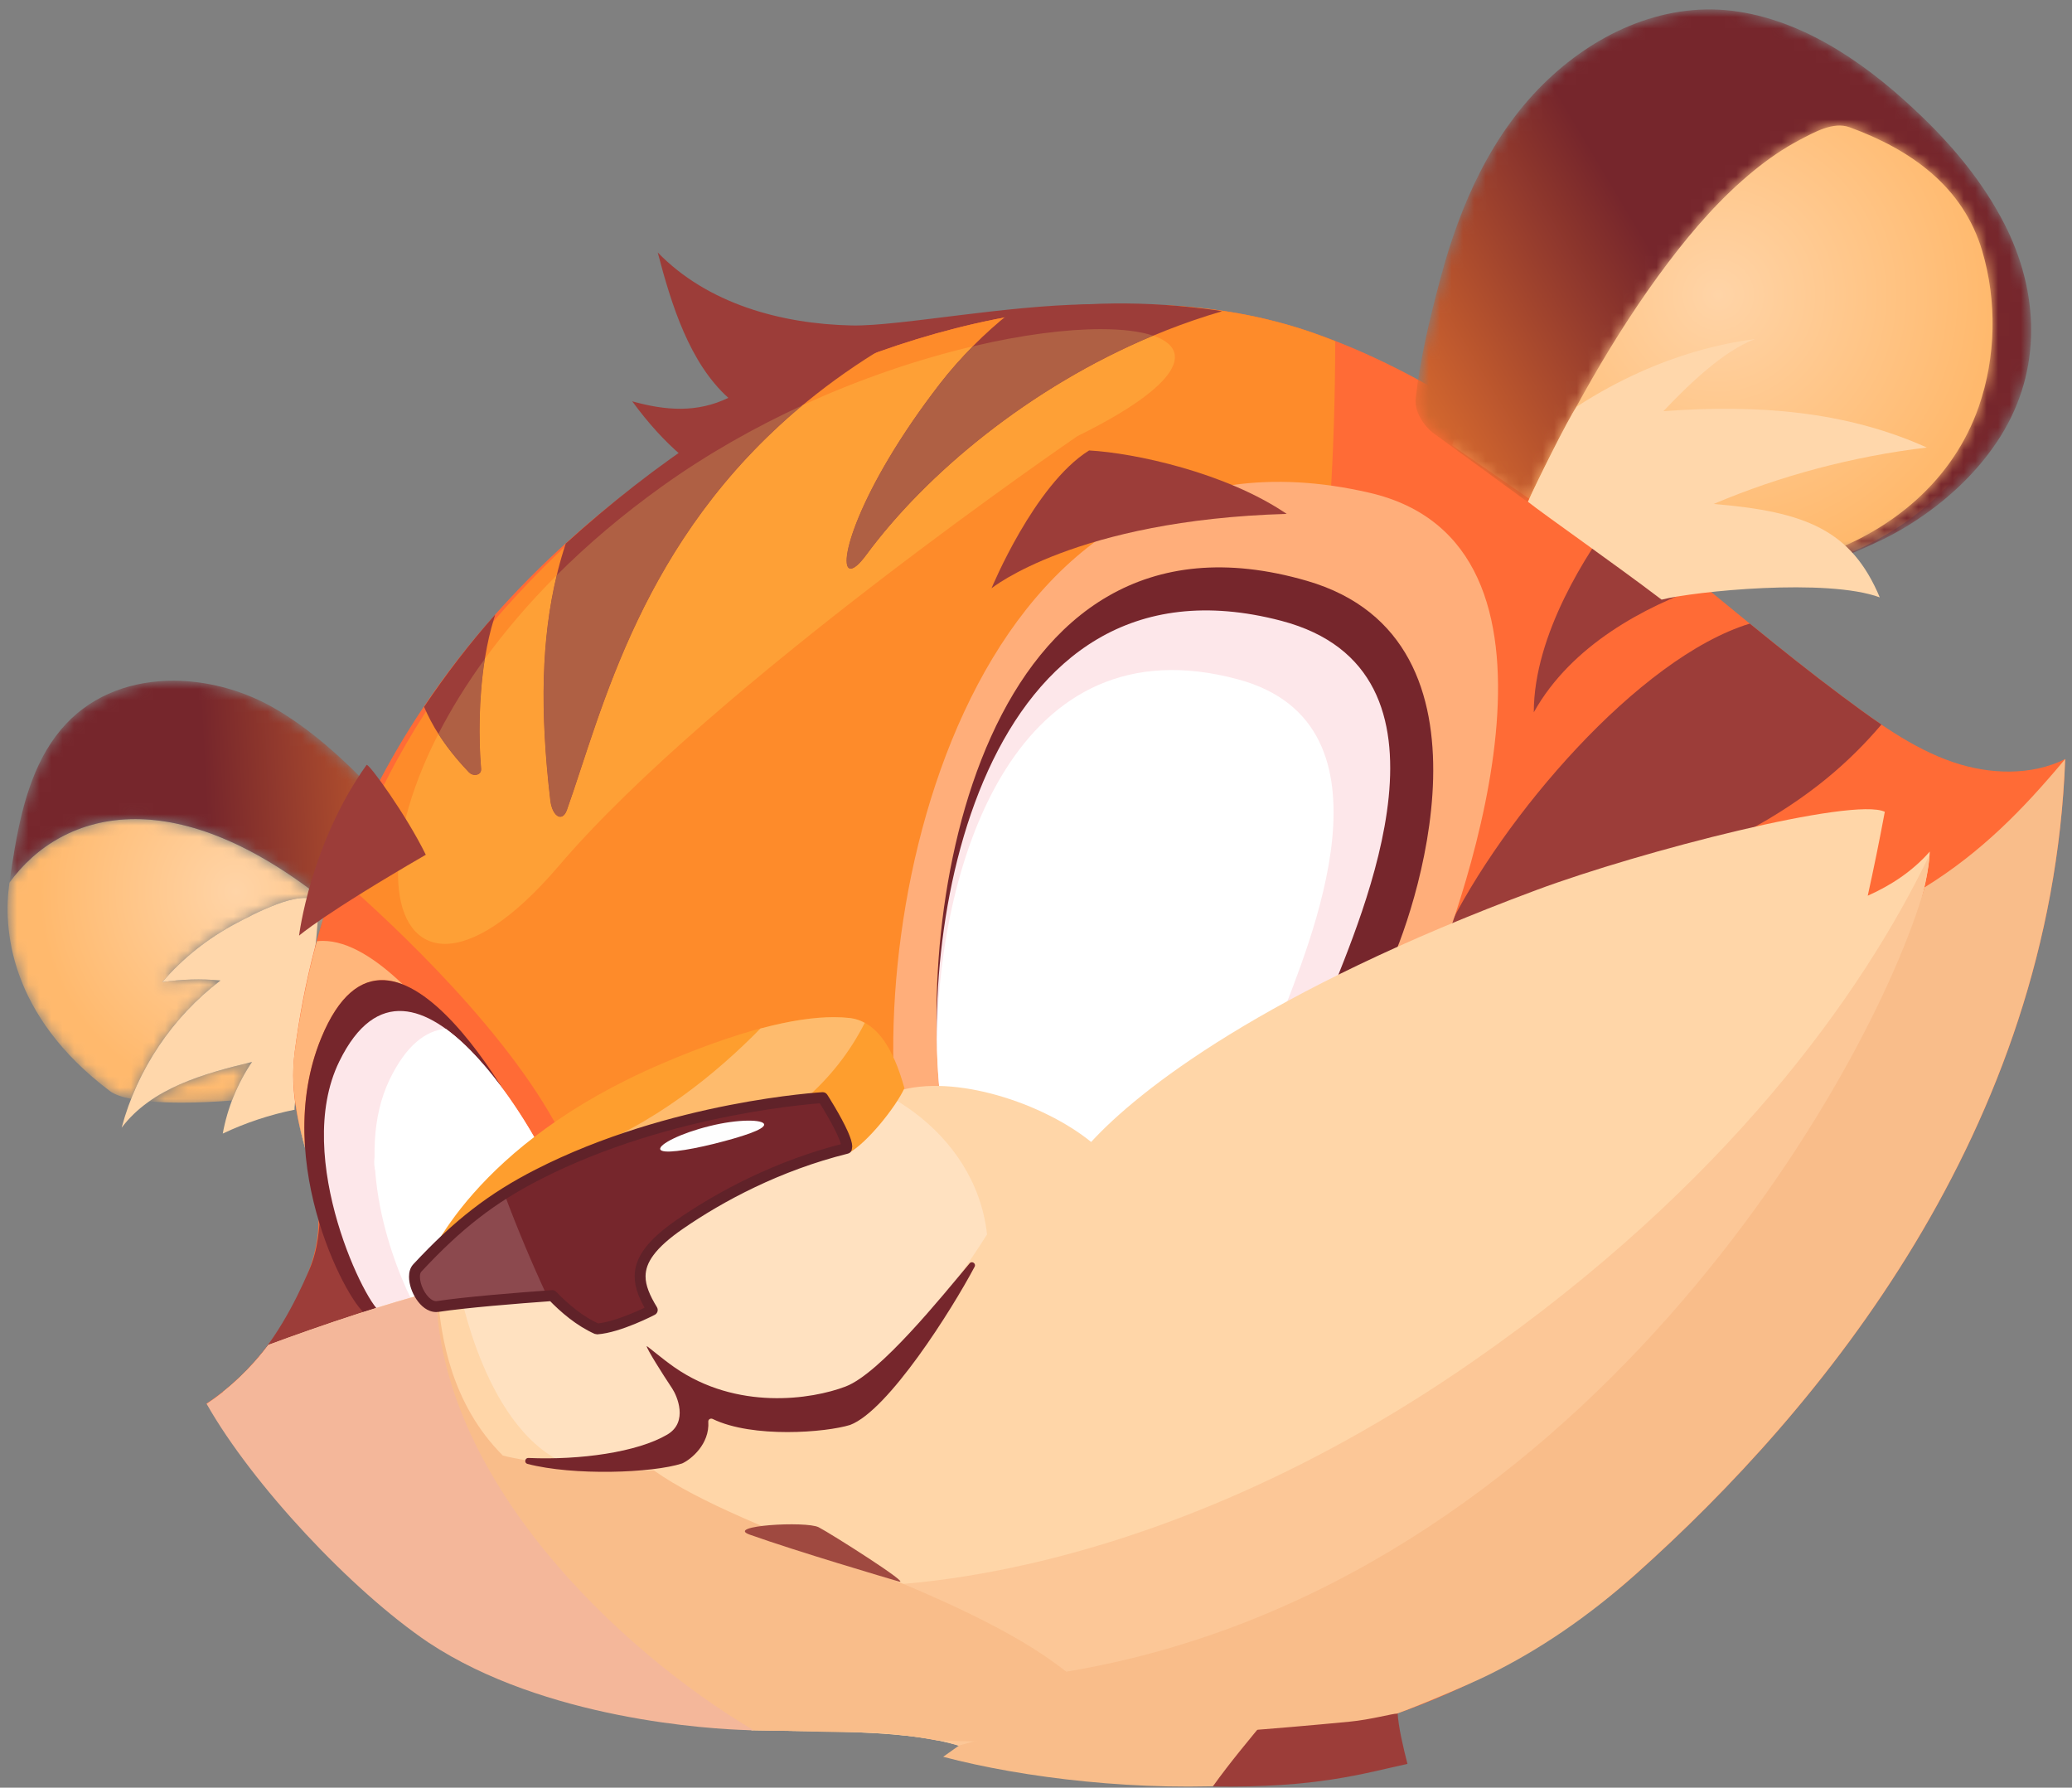 <svg width="182" height="157" viewBox="0 0 182 157" fill="none" xmlns="http://www.w3.org/2000/svg">
<rect x="0" y="0" width="182" height="157" fill="#808080" stroke="none"/>
<mask id="mask0_33_972" style="mask-type:luminance" maskUnits="userSpaceOnUse" x="0" y="59" width="29" height="38">
<path d="M15.975 96.84C14.936 96.84 13.968 96.801 13.111 96.723C15.689 94.911 19.008 94.028 22.139 93.263C21.423 94.317 20.831 95.457 20.377 96.649C18.837 96.773 17.343 96.84 15.975 96.84ZM11.519 96.505C10.687 96.343 10.047 96.119 9.663 95.829C0.755 89.121 0.264 81.473 0.825 77.549C0.967 76.555 1.116 75.545 1.289 74.54C1.117 75.536 0.969 76.536 0.829 77.521C3.105 74.361 6.847 71.937 11.876 71.937C16.481 71.937 22.169 73.968 28.807 79.321C28.415 80.525 28.053 81.748 27.721 82.993C27.937 80.943 28.021 79.449 27.828 79.241C27.579 78.973 27.191 78.863 26.719 78.863C24.883 78.863 21.785 80.537 20.759 81.079C18.292 82.381 16.063 84.137 14.248 86.257C15.295 86.097 16.353 86.017 17.412 86.017C18.065 86.017 18.717 86.048 19.368 86.109C15.864 88.765 13.125 92.413 11.519 96.505ZM1.296 74.503C1.296 74.496 1.297 74.491 1.299 74.485C1.297 74.491 1.296 74.497 1.296 74.503ZM1.312 74.411C1.312 74.408 1.312 74.404 1.313 74.401C1.312 74.405 1.312 74.407 1.312 74.411ZM5.811 63.564C8.281 60.939 11.697 59.783 15.22 59.783C11.697 59.781 8.281 60.939 5.811 63.564Z" fill="white"/>
</mask>
<g mask="url(#mask0_33_972)">
<path d="M15.975 96.84C14.936 96.84 13.968 96.801 13.111 96.723C15.689 94.911 19.008 94.028 22.139 93.263C21.423 94.317 20.831 95.457 20.377 96.649C18.837 96.773 17.343 96.84 15.975 96.84ZM11.519 96.505C10.687 96.343 10.047 96.119 9.663 95.829C0.755 89.121 0.264 81.473 0.825 77.549C0.967 76.555 1.116 75.545 1.289 74.54C1.117 75.536 0.969 76.536 0.829 77.521C3.105 74.361 6.847 71.937 11.876 71.937C16.481 71.937 22.169 73.968 28.807 79.321C28.415 80.525 28.053 81.748 27.721 82.993C27.937 80.943 28.021 79.449 27.828 79.241C27.579 78.973 27.191 78.863 26.719 78.863C24.883 78.863 21.785 80.537 20.759 81.079C18.292 82.381 16.063 84.137 14.248 86.257C15.295 86.097 16.353 86.017 17.412 86.017C18.065 86.017 18.717 86.048 19.368 86.109C15.864 88.765 13.125 92.413 11.519 96.505ZM1.296 74.503C1.296 74.496 1.297 74.491 1.299 74.485C1.297 74.491 1.296 74.497 1.296 74.503ZM1.312 74.411C1.312 74.408 1.312 74.404 1.313 74.401C1.312 74.405 1.312 74.407 1.312 74.411ZM5.811 63.564C8.281 60.939 11.697 59.783 15.22 59.783C11.697 59.781 8.281 60.939 5.811 63.564Z" fill="url(#paint0_radial_33_972)"/>
</g>
<mask id="mask1_33_972" style="mask-type:luminance" maskUnits="userSpaceOnUse" x="0" y="59" width="33" height="21">
<path d="M28.807 79.321C22.169 73.968 16.481 71.937 11.876 71.937C6.847 71.937 3.105 74.361 0.829 77.521C0.969 76.536 1.117 75.536 1.289 74.54C1.289 74.537 1.289 74.535 1.291 74.532C1.292 74.525 1.293 74.519 1.293 74.511C1.295 74.508 1.295 74.505 1.296 74.503C1.296 74.497 1.297 74.491 1.299 74.485C1.3 74.48 1.3 74.475 1.301 74.469C1.303 74.464 1.303 74.459 1.304 74.453C1.304 74.451 1.305 74.447 1.305 74.444C1.307 74.437 1.308 74.432 1.309 74.425C1.309 74.42 1.311 74.415 1.312 74.411C1.312 74.407 1.312 74.405 1.313 74.401C1.315 74.395 1.316 74.388 1.317 74.38C1.317 74.379 1.317 74.376 1.317 74.375C1.321 74.356 1.324 74.339 1.328 74.32C1.328 74.319 1.328 74.317 1.328 74.317C2.031 70.327 3.145 66.396 5.811 63.564C8.281 60.939 11.697 59.781 15.22 59.783C18.099 59.783 21.049 60.555 23.611 61.928C23.715 61.984 23.819 62.041 23.921 62.099C27.115 63.895 30.111 66.588 32.867 69.499C31.293 72.607 29.928 75.88 28.807 79.321Z" fill="white"/>
</mask>
<g mask="url(#mask1_33_972)">
<path d="M28.807 79.321C22.169 73.968 16.481 71.937 11.876 71.937C6.847 71.937 3.105 74.361 0.829 77.521C0.969 76.536 1.117 75.536 1.289 74.54C1.289 74.537 1.289 74.535 1.291 74.532C1.292 74.525 1.293 74.519 1.293 74.511C1.295 74.508 1.295 74.505 1.296 74.503C1.296 74.497 1.297 74.491 1.299 74.485C1.3 74.48 1.3 74.475 1.301 74.469C1.303 74.464 1.303 74.459 1.304 74.453C1.304 74.451 1.305 74.447 1.305 74.444C1.307 74.437 1.308 74.432 1.309 74.425C1.309 74.42 1.311 74.415 1.312 74.411C1.312 74.407 1.312 74.405 1.313 74.401C1.315 74.395 1.316 74.388 1.317 74.38C1.317 74.379 1.317 74.376 1.317 74.375C1.321 74.356 1.324 74.339 1.328 74.32C1.328 74.319 1.328 74.317 1.328 74.317C2.031 70.327 3.145 66.396 5.811 63.564C8.281 60.939 11.697 59.781 15.22 59.783C18.099 59.783 21.049 60.555 23.611 61.928C23.715 61.984 23.819 62.041 23.921 62.099C27.115 63.895 30.111 66.588 32.867 69.499C31.293 72.607 29.928 75.88 28.807 79.321Z" fill="url(#paint1_linear_33_972)"/>
</g>
<path d="M74.819 28.583C68.571 28.451 62.125 26.657 57.773 22.172C58.98 26.789 60.575 31.884 63.976 34.941C61.228 36.271 58.471 36.065 55.532 35.245C58.401 39.145 61.119 41.384 65.029 43.453C65.489 43.696 96.489 36.955 104.279 27.961C99.877 25.94 91.537 26.796 84.531 27.652C80.535 28.14 76.971 28.628 74.819 28.583Z" fill="#9C3D39"/>
<path d="M14.248 86.257C15.94 86 17.664 85.949 19.368 86.109C15.155 89.304 12.047 93.932 10.684 99.041C13.311 95.552 17.896 94.299 22.139 93.263C20.856 95.151 19.975 97.309 19.567 99.555C21.58 98.603 23.708 97.897 25.889 97.456C25.619 97.511 28.525 79.992 27.828 79.241C26.608 77.928 22.048 80.399 20.759 81.079C18.292 82.381 16.063 84.137 14.248 86.257Z" fill="#FFD7AB"/>
<path d="M171.563 66.939C167.949 65.707 164.823 63.392 161.761 61.111C147.217 50.275 132.009 34.668 114.539 28.961C97.665 23.452 76.609 28.861 61.783 38.456C43.967 49.985 29.067 67.569 25.887 92.383C24.897 100.095 29.884 104.284 27.148 111.563C25.397 116.216 22.215 120.589 18.133 123.271C18.807 124.199 19.481 125.127 20.159 126.051C21.523 126.769 22.92 127.428 24.368 127.992C33.997 131.737 45.027 132.093 55.219 131.552C76.213 130.437 84 142.489 109.081 152.277C116.235 154.153 132.633 148.125 143.729 138.212C159.955 123.716 180.181 99.251 181.403 66.664C178.425 68.144 174.749 68.025 171.563 66.939Z" fill="#FF6B36"/>
<path d="M61.783 38.456C49.173 46.616 35.564 60.471 30.287 77.46C34.411 81.089 45.132 90.985 49.585 100.223C54.309 101.108 82.067 94.752 82.067 94.752C82.067 94.752 117.151 108.665 117.283 29.96C116.373 29.607 115.46 29.263 114.539 28.961C97.665 23.452 76.609 28.861 61.783 38.456Z" fill="#FE8B2A"/>
<path d="M141.925 45.197C139.483 48.455 134.725 55.679 134.725 62.557C138.036 56.633 144.483 53.283 149.656 51.457C147.113 49.368 144.54 47.259 141.925 45.197Z" fill="#9C3D39"/>
<path d="M35.16 118.132L28.116 107.089C27.985 107.675 28.055 109.463 27.148 111.563C25.781 114.724 24.045 117.893 21.643 120.392L35.16 118.132Z" fill="#9C3D39"/>
<path d="M165.26 63.635C164.069 62.828 162.911 61.967 161.761 61.111C159.1 59.127 156.413 56.981 153.697 54.768C143.919 57.767 131.951 71.787 127.045 81.884C151.089 76.657 159.887 69.928 165.26 63.635Z" fill="#9C3D39"/>
<path d="M26.8 100.84C26.556 99.981 26.347 99.124 26.181 98.275C26.359 99.123 26.573 99.94 26.793 100.744C26.795 100.776 26.797 100.808 26.8 100.84Z" fill="#FFEEC8"/>
<path d="M25.781 93.507C25.801 93.125 25.836 92.749 25.887 92.383C25.837 92.765 25.803 93.14 25.781 93.507Z" fill="#FFDFA8"/>
<path d="M26.793 100.744C26.573 99.94 26.359 99.123 26.181 98.275C25.86 96.628 25.704 95.019 25.781 93.507C25.803 93.14 25.837 92.765 25.887 92.383C26.349 89.009 26.987 85.775 27.832 82.663C28.008 82.643 28.184 82.632 28.361 82.632C30.597 82.632 33.039 84.205 35.389 86.459C34.772 86.213 34.156 86.079 33.551 86.079C31.593 86.079 29.733 87.485 28.221 91.147C26.917 94.307 26.58 97.619 26.793 100.744Z" fill="#FFB67B"/>
<path d="M47.191 101.328C46.687 99.493 34.481 75.987 28.221 91.147C23.649 102.223 30.957 115.163 32.217 115.424C35.241 114.901 47.976 114.948 47.976 114.948L47.191 101.328Z" fill="#76262C"/>
<path d="M48.281 102.559C47.813 100.895 36.343 79.823 29.799 93.227C25.639 101.745 32.339 115.028 33.508 115.265C36.316 114.789 48.14 114.832 48.14 114.832L48.281 102.559Z" fill="#FDE7EA"/>
<path d="M39.145 90.348C37.387 90.52 35.695 91.792 34.247 94.76C30.98 101.449 34.408 111.073 36.599 115.015C41.104 114.808 48.14 114.832 48.14 114.832L48.283 102.559C48.004 101.571 43.847 93.74 39.145 90.348Z" fill="white"/>
<path d="M79.183 101.249C75.501 80.145 85.379 35.219 120.279 43.273C139.709 47.757 129.025 78.207 125.18 87.465L95.915 113.024L79.183 101.249Z" fill="#FFAE7A"/>
<path d="M82.913 97.855C79.999 80.204 86.225 42.7 114.812 51.016C132.639 56.203 124.169 80.72 121.829 85.307L96.163 107.704L82.913 97.855Z" fill="#76262C"/>
<path d="M82.875 98.464C80.163 81.905 86.128 47.592 112.544 54.521C129.265 58.909 119.583 80.383 116.751 87.649L95.197 107.704L82.875 98.464Z" fill="#FDE7EA"/>
<path d="M82.287 91.248C82.321 93.865 82.523 96.316 82.875 98.464L94.292 107.025L112.444 89.589C114.923 83.027 123.397 63.632 108.764 59.669C89.312 54.401 82.533 75.511 82.287 91.248Z" fill="white"/>
<path d="M164.059 78.664C164.583 76.285 165.085 73.836 165.557 71.295C162.804 69.969 144.196 74.731 134.944 78.171C111.037 87.061 100 95.757 95.844 100.292C91.652 96.885 83.792 94.265 78.813 95.837C78.813 95.837 49.468 110.772 40.297 112.868C34.727 114.141 28.001 116.476 23.575 118.115C22.415 119.672 21.072 121.064 19.592 122.24C22.18 125.856 25.508 129.369 28.373 132.537C31.872 136.404 36.016 140.028 40.209 143.133C45.113 146.764 50.511 148.603 56.397 149.999C59.733 150.791 62.724 151.067 66.044 151.956C74.667 152.144 83.279 151.801 87.231 154.757C91.717 156.807 107.373 155.391 111.836 153.291C143.8 134.797 169.036 86.975 169.508 74.788C167.993 76.511 166.123 77.744 164.059 78.664Z" fill="#FFD6A8"/>
<path d="M169.48 75.083C163.551 87.389 151.6 104.116 129.448 119.517C98.767 140.848 73.913 139.273 73.913 139.273L62.084 151.101C63.38 151.339 64.683 151.592 66.044 151.956C74.667 152.144 83.279 151.801 87.231 154.757C91.717 156.807 107.373 155.391 111.836 153.291C143.563 134.933 168.649 87.699 169.48 75.083Z" fill="#FCC797"/>
<path d="M57.587 128.796C59.139 128.109 60.356 127.177 60.516 125.724C60.68 124.241 61.883 123.025 63.48 123.467C69.153 125.033 74.312 123.305 78.255 119.777C79.688 118.087 81.16 116.26 82.607 114.328C82.751 114.079 82.9 113.832 83.035 113.575C83.235 113.197 83.489 112.929 83.772 112.74C84.777 111.34 85.763 109.895 86.7 108.413C85.661 99.063 76.128 93.983 70.856 94.388C62.805 97.244 40.297 112.868 40.297 112.868C40.297 112.868 42.571 126.051 50.232 128.76C52.787 128.431 55.301 128.517 57.587 128.796Z" fill="#FFE1C0"/>
<path d="M77.884 30.377C72.236 32.365 66.801 35.063 62.08 38.117C57.844 40.859 53.484 44.293 49.696 47.735C47.628 53.988 47.256 61.113 48.336 70.283C48.509 71.759 49.412 72.225 49.799 71.137C53.412 60.968 57.373 42.631 77.884 30.377Z" fill="#9C3D39"/>
<path d="M88.643 27.543C86.596 29.159 84.332 31.399 82.555 33.701C73.601 45.288 72.903 53.06 76.1 48.727C82.257 40.384 93.789 31.276 107.345 27.337C107.195 27.304 107.04 27.28 106.888 27.249C100.887 26.424 94.848 26.383 88.643 27.543Z" fill="#9C3D39"/>
<path d="M43.495 53.979C41.243 56.513 39.164 59.224 37.248 62.08C37.925 63.617 38.932 65.463 41.185 67.828C41.576 68.239 42.312 68.088 42.263 67.523C41.951 63.911 42.101 58.484 43.383 54.368C43.425 54.229 43.455 54.112 43.495 53.979Z" fill="#9C3D39"/>
<path d="M38.781 102.051C38.781 103.687 37.459 105.013 35.825 105.013C34.193 105.013 32.869 103.687 32.869 102.051C32.869 100.415 34.193 99.088 35.825 99.088C37.459 99.088 38.781 100.415 38.781 102.051Z" fill="white"/>
<mask id="mask2_33_972" style="mask-type:luminance" maskUnits="userSpaceOnUse" x="127" y="7" width="50" height="45">
<path d="M176.9 28.228C176.868 18.555 170.095 10.96 161.033 8.412C151.583 5.755 141.387 9.444 135.901 17.631C132.863 22.165 131.028 27.703 129.468 32.891C128.863 34.904 128.153 36.993 127.545 39.112L145.179 51.345C150.937 50.381 157.319 50.312 162.863 48.399C170.879 44.867 176.931 37.591 176.9 28.228Z" fill="white"/>
</mask>
<g mask="url(#mask2_33_972)">
<path d="M176.9 28.228C176.868 18.555 170.095 10.96 161.033 8.412C151.583 5.755 141.387 9.444 135.901 17.631C132.863 22.165 131.028 27.703 129.468 32.891C128.863 34.904 128.153 36.993 127.545 39.112L145.179 51.345C150.937 50.381 157.319 50.312 162.863 48.399C170.879 44.867 176.931 37.591 176.9 28.228Z" fill="url(#paint2_radial_33_972)"/>
</g>
<mask id="mask3_33_972" style="mask-type:luminance" maskUnits="userSpaceOnUse" x="124" y="0" width="55" height="50">
<path d="M168.844 10.269C164.408 5.976 158.919 1.975 152.677 1.02C146.467 0.071 140.457 2.748 135.995 6.964C131.052 11.632 128.268 17.94 126.536 24.415C125.611 27.875 124.764 31.373 124.355 34.929C124.183 36.424 125.42 37.687 125.873 38.017C128.641 40.039 131.409 42.06 134.177 44.081C137.728 36.768 141.632 29.521 146.552 23.027C148.767 20.103 151.212 17.303 154.063 14.981C155.311 13.964 156.643 13.04 158.069 12.292C159.367 11.612 161.029 10.655 162.459 11.175C167.848 13.133 172.448 16.4 174.112 22.029C175.419 26.449 175.324 31.351 173.815 35.707C171.569 42.179 166.191 46.639 159.811 48.801C161.1 49.525 163.591 48.191 164.88 47.605C166.373 46.929 167.799 46.08 169.136 45.132C171.715 43.307 174.012 41.031 175.701 38.352C179.381 32.516 179.137 25.641 176.036 19.615C174.229 16.104 171.68 12.997 168.844 10.269C174.728 15.931 168.783 10.209 168.844 10.269Z" fill="white"/>
</mask>
<g mask="url(#mask3_33_972)">
<path d="M168.844 10.269C164.408 5.976 158.919 1.975 152.677 1.02C146.467 0.071 140.457 2.748 135.995 6.964C131.052 11.632 128.268 17.94 126.536 24.415C125.611 27.875 124.764 31.373 124.355 34.929C124.183 36.424 125.42 37.687 125.873 38.017C128.641 40.039 131.409 42.06 134.177 44.081C137.728 36.768 141.632 29.521 146.552 23.027C148.767 20.103 151.212 17.303 154.063 14.981C155.311 13.964 156.643 13.04 158.069 12.292C159.367 11.612 161.029 10.655 162.459 11.175C167.848 13.133 172.448 16.4 174.112 22.029C175.419 26.449 175.324 31.351 173.815 35.707C171.569 42.179 166.191 46.639 159.811 48.801C161.1 49.525 163.591 48.191 164.88 47.605C166.373 46.929 167.799 46.08 169.136 45.132C171.715 43.307 174.012 41.031 175.701 38.352C179.381 32.516 179.137 25.641 176.036 19.615C174.229 16.104 171.68 12.997 168.844 10.269C174.728 15.931 168.783 10.209 168.844 10.269Z" fill="url(#paint3_linear_33_972)"/>
</g>
<path d="M114.833 150.905C111.076 150.899 107.327 150.959 104.2 151.425C96.795 152.531 93.199 151.304 86.819 152.651L86.619 152.609C86.497 152.66 86.384 152.724 86.263 152.776C85.62 152.923 84.96 153.085 84.255 153.289C84.24 153.295 83.649 153.712 82.847 154.289C89.867 156.144 100.197 157.408 109.912 156.712C111.387 154.641 113.023 152.695 114.833 150.919V150.905Z" fill="#F9BD8A"/>
<path d="M39.096 82.895C34.2 82.895 33.227 74.753 38.505 64.456C39.137 65.453 39.984 66.567 41.185 67.828C41.336 67.987 41.537 68.061 41.725 68.061C42.027 68.061 42.292 67.871 42.263 67.523C42.033 64.869 42.055 61.237 42.589 57.863C44.353 55.439 46.449 52.969 48.901 50.52C47.551 56.103 47.412 62.445 48.336 70.283C48.444 71.205 48.839 71.735 49.212 71.735C49.436 71.735 49.653 71.545 49.799 71.137C52.928 62.331 56.319 47.396 70.496 35.593C75.673 33.212 80.819 31.509 85.445 30.417C84.42 31.452 83.428 32.569 82.555 33.701C75.317 43.068 73.473 49.941 74.723 49.943C75.019 49.943 75.488 49.557 76.1 48.727C81.317 41.656 90.395 34.037 101.293 29.48C104.883 30.693 103.808 33.787 94.633 38.307C94.633 38.307 62.611 60.191 49.115 76.011C44.987 80.851 41.549 82.895 39.096 82.895Z" fill="#FEA036"/>
<path d="M49.212 71.735C48.839 71.735 48.444 71.205 48.336 70.283C47.412 62.445 47.551 56.103 48.901 50.52C51.561 47.861 54.641 45.228 58.173 42.7C62.129 39.869 66.323 37.511 70.496 35.593C56.319 47.396 52.928 62.331 49.799 71.137C49.653 71.545 49.436 71.735 49.212 71.735Z" fill="#AF6044"/>
<path d="M74.723 49.943C73.473 49.941 75.317 43.068 82.555 33.701C83.428 32.569 84.42 31.452 85.445 30.417C89.787 29.393 93.671 28.907 96.691 28.907C98.608 28.907 100.176 29.103 101.293 29.48C90.395 34.037 81.317 41.656 76.1 48.727C75.488 49.557 75.019 49.943 74.723 49.943Z" fill="#AF6044"/>
<path d="M41.725 68.061C41.537 68.061 41.336 67.987 41.185 67.828C39.984 66.567 39.137 65.453 38.505 64.456C39.593 62.333 40.949 60.117 42.589 57.863C42.055 61.237 42.033 64.869 42.263 67.523C42.292 67.871 42.027 68.061 41.725 68.061Z" fill="#AF6044"/>
<path d="M122.759 150.396C122.188 150.357 121.62 150.363 121.052 150.367C119.224 149.903 116.627 150.149 114.085 150.909C113.128 150.909 112.181 150.921 111.24 150.94C109.745 152.763 108.06 154.756 106.533 156.892C115.644 157.044 119.815 155.74 123.629 154.912C123.249 153.437 122.839 151.701 122.759 150.396Z" fill="#9C3D39"/>
<path d="M169.056 77.927C164.404 94.328 138.7 139.308 93.657 146.816C84.396 139.445 65.461 134.833 57.427 129.135C52.381 129.321 46.301 128.384 44.169 127.833C39.636 123.3 38.748 117.436 38.463 113.916C38.448 113.736 38.377 113.549 38.319 113.353L38.315 113.355C38.577 126.356 43.237 138.891 51.328 148.607C52.977 149.129 54.663 149.588 56.397 149.999C59.732 150.791 62.281 151.045 65.6 151.935C65.991 151.943 67.376 151.984 67.765 151.991C68.157 151.997 68.543 152.003 68.931 152.009L69.215 152.013C71.055 152.039 72.856 152.141 74.573 152.111C77.159 152.064 80.296 152.471 82.257 152.843C91.393 153.249 105.084 152.504 118.537 151.205C120.436 151.023 122.435 150.463 122.667 150.509C124.519 149.851 128.899 148.005 130.693 147.124C135.147 144.94 139.452 142.033 143.729 138.212C159.956 123.716 180.181 99.251 181.403 66.664L181.397 66.665C177.691 71.113 173.997 74.872 169.056 77.927Z" fill="#F9BD8A"/>
<path d="M37.644 144.259C47.863 151.019 62.435 151.861 65.733 151.948C65.887 151.952 66.037 151.955 66.191 151.959C54.319 144.913 38.471 129.817 38.315 113.355C33.881 114.5 28.156 116.419 23.575 118.115C22.048 120.164 20.207 121.933 18.147 123.289C22.155 130.367 30.869 139.691 37.644 144.259Z" fill="#F4B79A"/>
<path d="M138.497 35.713C146.196 30.719 152.725 29.991 154.157 29.777C151.373 30.817 148.289 33.807 146.109 36.112C154.296 35.511 162.087 36.075 169.244 39.303C162.747 40.085 156.391 41.769 150.524 44.26C158.608 44.931 162.632 46.557 165.115 52.464C160.492 50.752 148.867 51.928 145.953 52.663C141.661 49.407 135.639 45.204 134.211 44.068C134.833 42.639 137.773 36.677 138.497 35.713Z" fill="#FFD7AB"/>
<path d="M37.044 111.853C37.568 110.544 41.623 100.492 58.129 93.417C66.383 89.88 71.521 89.041 74.693 89.415C77.867 89.787 79.051 94.256 79.444 95.565C78.673 97.251 76.159 100.369 74.599 101.231C70.576 101.847 37.044 111.853 37.044 111.853Z" fill="#FE9E2E"/>
<path d="M74.708 89.416C74.703 89.416 74.699 89.415 74.693 89.415C74.699 89.415 74.704 89.416 74.708 89.416Z" fill="#FEAE6A"/>
<path d="M50.916 101.453C50.763 101.415 50.608 101.375 50.455 101.332C57.381 98.913 63.081 94.123 66.793 90.328C69.439 89.623 71.553 89.333 73.239 89.333C73.74 89.333 74.203 89.36 74.631 89.407C74.652 89.409 74.673 89.412 74.693 89.415C74.699 89.415 74.703 89.416 74.708 89.416C75.164 89.472 75.576 89.623 75.957 89.832C74.659 92.405 72.86 94.671 70.715 96.532C67.377 96.877 59.139 98.024 50.916 101.453Z" fill="#FEBB6D"/>
<path d="M72.263 96.399C72.263 96.399 58.972 97.156 47.249 103.148C43.221 105.207 40.213 107.528 36.649 111.367C35.875 112.2 37.072 114.949 38.463 114.74C40.903 114.371 45.273 114.017 48.515 113.784C49.584 114.897 50.927 116.036 52.432 116.711C54.351 116.583 57.292 115.048 57.292 115.048C55.661 112.376 55.499 110.431 59.727 107.516C63.295 105.056 68.344 102.349 74.359 100.853C74.621 100.067 72.263 96.399 72.263 96.399Z" fill="#76262C"/>
<path d="M40.644 114.464C42.897 114.216 45.716 113.988 48.052 113.817C45.715 113.988 42.897 114.216 40.644 114.464Z" fill="#FFE6CA"/>
<path d="M38.312 114.751C37.855 114.751 37.425 114.443 37.091 114.007C37.425 114.443 37.855 114.751 38.311 114.751C38.329 114.751 38.348 114.751 38.365 114.749C38.348 114.751 38.329 114.751 38.312 114.751Z" fill="#F6C3AA"/>
<path d="M38.311 114.751C37.855 114.751 37.425 114.443 37.091 114.007C36.457 113.18 36.161 111.892 36.649 111.367C36.659 111.356 36.668 111.345 36.677 111.335C36.68 111.333 36.68 111.332 36.683 111.331C39.305 108.509 41.64 106.519 44.296 104.84C45.431 107.876 46.687 110.868 48.052 113.817C45.716 113.988 42.897 114.216 40.644 114.464C39.859 114.549 39.141 114.639 38.537 114.728C38.512 114.732 38.488 114.736 38.463 114.74C38.431 114.744 38.399 114.748 38.365 114.749C38.348 114.751 38.329 114.751 38.311 114.751Z" fill="#8C494E"/>
<path d="M72.263 96.399L72.236 95.92C72.203 95.925 58.869 96.676 47.031 102.721C42.959 104.801 39.885 107.173 36.297 111.04C36.013 111.352 35.927 111.748 35.927 112.133C35.931 112.797 36.179 113.511 36.576 114.109C36.776 114.408 37.016 114.677 37.303 114.883C37.588 115.087 37.932 115.229 38.311 115.229L38.535 115.213C40.941 114.849 45.313 114.493 48.549 114.261L48.515 113.784L48.169 114.115C49.265 115.256 50.645 116.432 52.236 117.148L52.464 117.188C53.528 117.113 54.763 116.681 55.763 116.275C56.76 115.865 57.505 115.476 57.513 115.472C57.632 115.411 57.719 115.304 57.755 115.176C57.789 115.047 57.771 114.912 57.701 114.797C57.067 113.763 56.703 112.889 56.705 112.097C56.708 111.496 56.897 110.905 57.407 110.217C57.915 109.532 58.751 108.769 59.999 107.911C63.528 105.476 68.531 102.796 74.475 101.317C74.633 101.279 74.761 101.159 74.813 101.004L74.857 100.705C74.849 100.299 74.692 99.893 74.487 99.412C73.864 97.999 72.672 96.151 72.665 96.14C72.572 95.995 72.408 95.911 72.236 95.92L72.263 96.399L71.86 96.657C71.86 96.657 71.989 96.857 72.185 97.179C72.479 97.659 72.92 98.405 73.283 99.115C73.464 99.469 73.625 99.815 73.737 100.104C73.851 100.389 73.905 100.635 73.9 100.705V100.72L74.004 100.735L73.904 100.701L73.9 100.72L74.004 100.735L73.904 100.701L74.359 100.853L74.243 100.388C68.157 101.903 63.061 104.636 59.455 107.121C58.156 108.017 57.243 108.835 56.637 109.645C56.033 110.453 55.745 111.276 55.748 112.097C55.751 113.184 56.22 114.207 56.884 115.297L57.292 115.048L57.071 114.623C57.071 114.623 56.896 114.715 56.596 114.857C55.707 115.288 53.691 116.155 52.4 116.232L52.432 116.711L52.628 116.273C51.208 115.639 49.903 114.54 48.86 113.452C48.761 113.349 48.621 113.296 48.48 113.305C45.232 113.54 40.864 113.893 38.392 114.265L38.311 114.272C38.177 114.272 38.027 114.223 37.859 114.103C37.608 113.927 37.348 113.596 37.168 113.223C36.985 112.851 36.883 112.437 36.884 112.133C36.883 111.892 36.947 111.744 37 111.692C40.541 107.88 43.485 105.612 47.467 103.575C53.271 100.608 59.485 98.929 64.244 97.996C66.624 97.531 68.639 97.249 70.057 97.087C70.767 97.004 71.328 96.952 71.709 96.92C72.091 96.888 72.289 96.877 72.289 96.877L72.263 96.399Z" fill="#602229"/>
<path d="M62.327 98.897C64.879 98.257 67.069 98.312 67.121 98.753C67.173 99.193 65.193 99.835 62.709 100.457C60.221 101.068 58.131 101.357 57.995 100.936C57.857 100.513 59.776 99.523 62.327 98.897Z" fill="#FEFEFE"/>
<path d="M95.664 39.561C90.843 42.561 87.092 51.669 87.092 51.669C87.092 51.669 94.485 45.669 113.021 45.133C107.664 41.491 99.628 39.776 95.664 39.561Z" fill="#9C3D39"/>
<path d="M37.401 75.069C35.716 71.611 32.355 66.959 32.196 67.181C27.239 74.133 26.273 82.157 26.271 82.172C26.271 82.172 28.383 80.295 37.401 75.069Z" fill="#9C3D39"/>
<path d="M78.937 138.891C80.22 139.273 72.961 134.668 71.912 134.131C70.808 133.565 63.624 133.987 65.857 134.779C70.184 136.315 77.853 138.567 78.937 138.891Z" fill="#9F4940"/>
<path d="M74.289 121.764C71.293 122.916 64.713 123.897 59.229 120.073C58.171 119.335 56.947 118.28 56.8 118.217C56.82 118.491 58.151 120.601 59.045 121.945C59.464 122.573 60.488 124.885 58.615 125.989C55.985 127.541 50.955 128.243 46.416 128.045C46.099 128.032 46.025 128.487 46.332 128.567C50.361 129.615 57.297 129.379 59.921 128.525C60.705 128.169 62.347 126.823 62.215 124.853C62.201 124.652 62.42 124.531 62.601 124.619C66.112 126.328 72.541 125.807 74.673 125.144C78.02 123.881 83.599 115.044 85.608 111.251C85.759 110.967 85.372 110.707 85.167 110.953C82.725 113.873 77.305 120.604 74.289 121.764Z" fill="#76262C"/>
<defs>
<radialGradient id="paint0_radial_33_972" cx="0" cy="0" r="1" gradientUnits="userSpaceOnUse" gradientTransform="translate(20.719 78.311) scale(18.854 19.878)">
<stop stop-color="#FFD4A7"/>
<stop offset="0.917" stop-color="#FFB96D"/>
<stop offset="0.952" stop-color="#FFB96D"/>
<stop offset="1" stop-color="#FFB96D"/>
</radialGradient>
<linearGradient id="paint1_linear_33_972" x1="4.631" y1="75.635" x2="40.249" y2="73.727" gradientUnits="userSpaceOnUse">
<stop stop-color="#76262C"/>
<stop offset="0.384" stop-color="#76262C"/>
<stop offset="1" stop-color="#D3672E"/>
</linearGradient>
<radialGradient id="paint2_radial_33_972" cx="0" cy="0" r="1" gradientUnits="userSpaceOnUse" gradientTransform="translate(150.932 25.9) rotate(-2.923) scale(26.28 26.28)">
<stop stop-color="#FFD4A7"/>
<stop offset="0.917" stop-color="#FFB96D"/>
<stop offset="0.952" stop-color="#FFB96D"/>
<stop offset="1" stop-color="#FFB96D"/>
</radialGradient>
<linearGradient id="paint3_linear_33_972" x1="161.768" y1="20.279" x2="127.701" y2="40.526" gradientUnits="userSpaceOnUse">
<stop stop-color="#76262C"/>
<stop offset="0.384" stop-color="#76262C"/>
<stop offset="1" stop-color="#D3672E"/>
</linearGradient>
</defs>
</svg>
